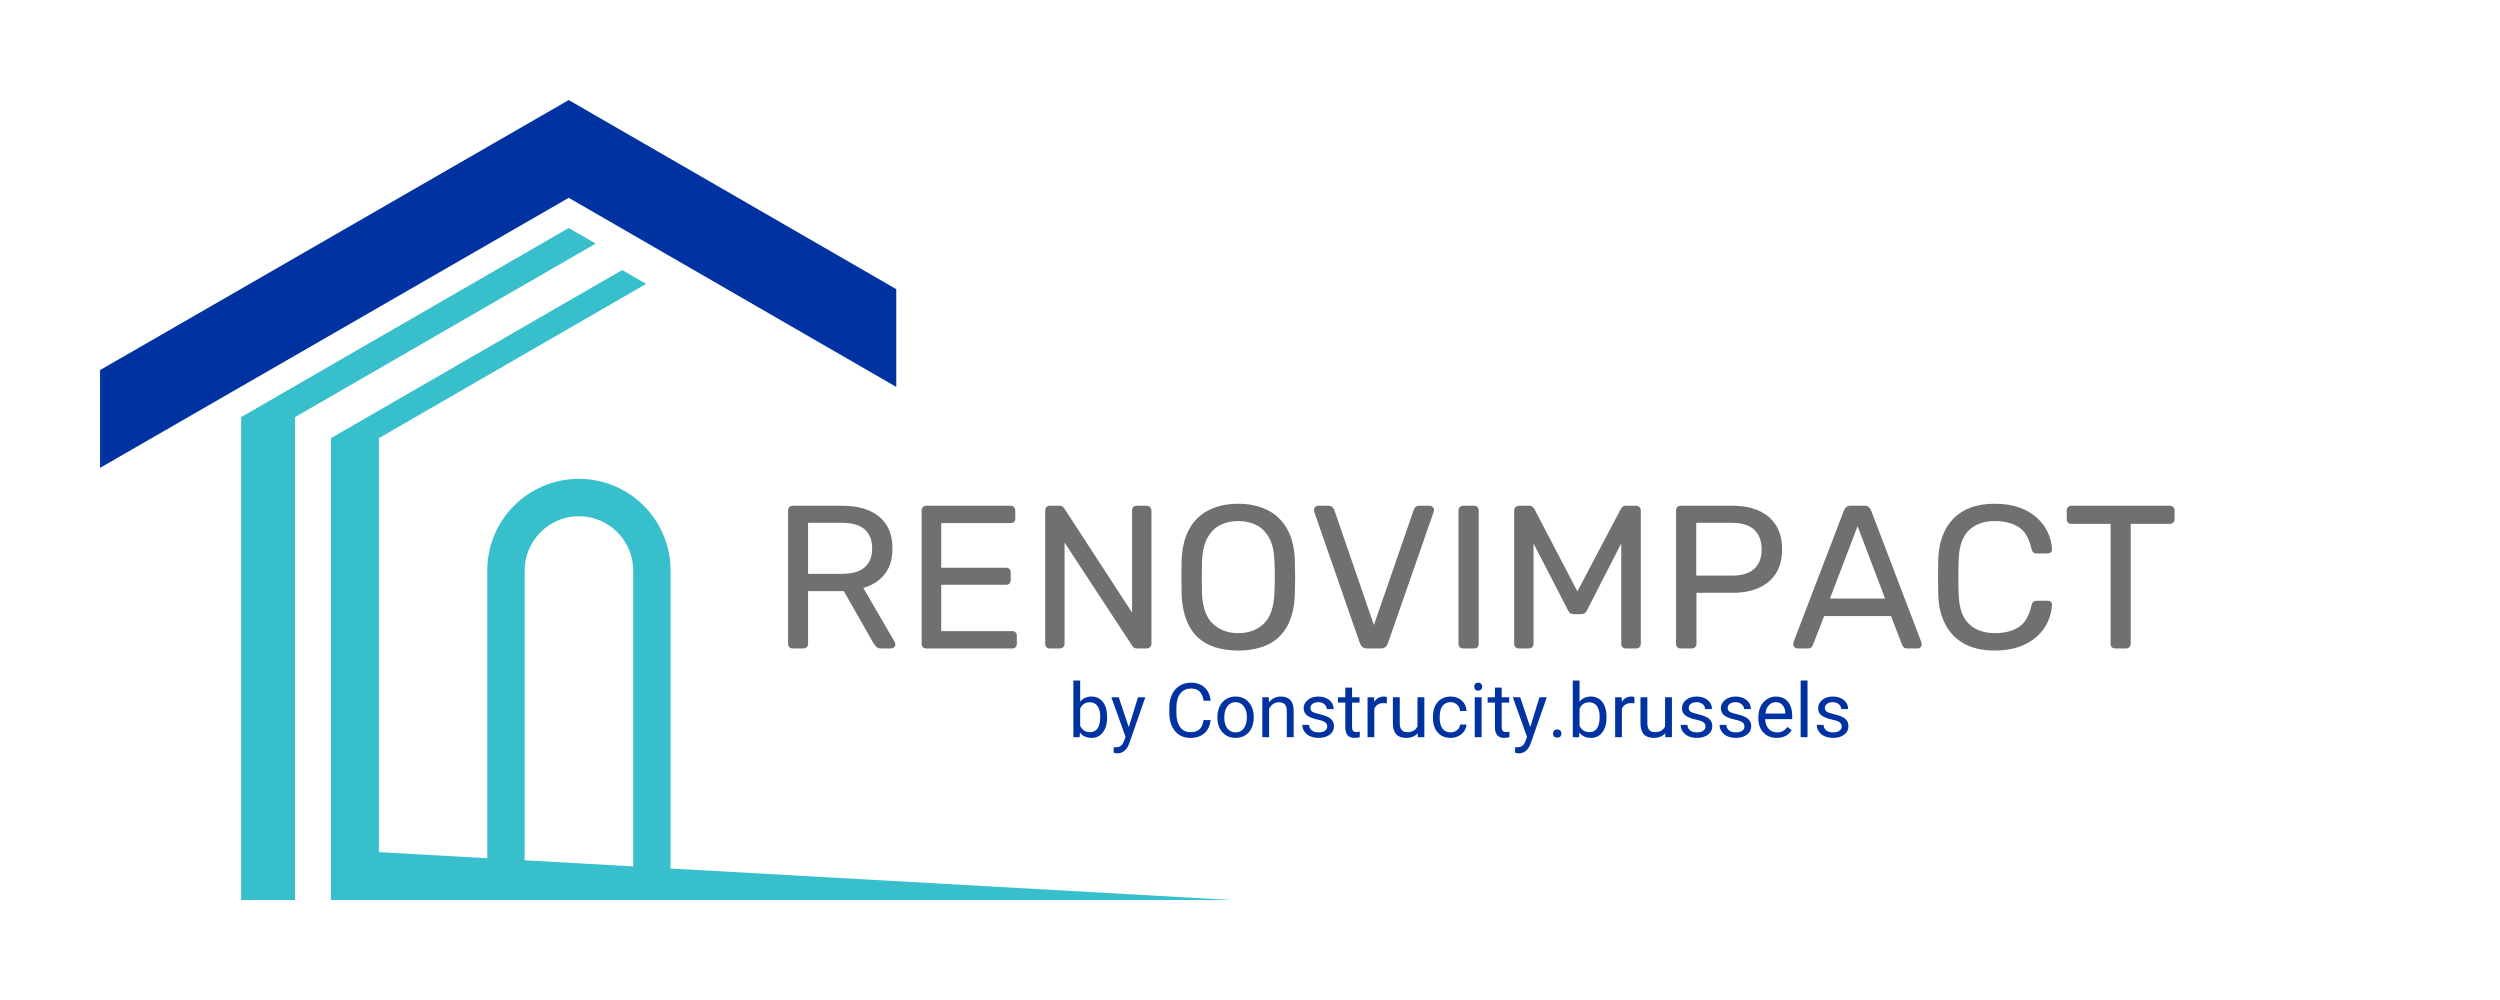 <svg xmlns="http://www.w3.org/2000/svg" xmlns:xlink="http://www.w3.org/1999/xlink" width="500" zoomAndPan="magnify" viewBox="0 0 375 150" height="200" preserveAspectRatio="xMidYMid meet" version="1.0"><defs><g/><clipPath id="38789cb05a"><path d="M 36 34 L 90 34 L 90 135 L 36 135 Z M 36 34 " clip-rule="nonzero"/></clipPath><clipPath id="bd6a137296"><path d="M 49 40 L 185 40 L 185 135 L 49 135 Z M 49 40 " clip-rule="nonzero"/></clipPath></defs><path fill="#0033a1" d="M 85.309 15.008 L 15.008 55.512 L 15.008 70.18 L 85.309 29.672 L 134.441 58.039 L 134.441 43.375 L 85.309 15.008 " fill-opacity="1" fill-rule="nonzero"/><g clip-path="url(#38789cb05a)"><path fill="#38bfcc" d="M 85.309 34.199 L 36.172 62.566 L 36.172 135.008 L 44.258 135.008 L 44.258 62.566 L 89.352 36.535 L 85.309 34.199 " fill-opacity="1" fill-rule="nonzero"/></g><g clip-path="url(#bd6a137296)"><path fill="#38bfcc" d="M 78.699 85.574 C 78.699 81.086 82.348 77.434 86.836 77.434 C 91.328 77.434 94.977 81.086 94.977 85.574 L 94.977 129.961 L 78.699 129.047 Z M 100.586 130.277 L 100.586 85.574 C 100.586 77.98 94.43 71.828 86.836 71.828 C 79.246 71.828 73.09 77.98 73.09 85.574 L 73.09 128.734 L 56.84 127.82 L 56.84 65.719 L 96.922 42.578 L 93.324 40.504 L 49.652 65.719 L 49.652 135.008 L 184.918 135.008 L 100.586 130.277 " fill-opacity="1" fill-rule="nonzero"/></g><g fill="#6f7170" fill-opacity="1"><g transform="translate(115.557, 97.267)"><g><path d="M 3.359 0 C 3.141 0 2.969 -0.062 2.844 -0.188 C 2.719 -0.32 2.656 -0.492 2.656 -0.703 L 2.656 -20.672 C 2.656 -20.891 2.719 -21.066 2.844 -21.203 C 2.969 -21.336 3.141 -21.406 3.359 -21.406 L 10.828 -21.406 C 13.129 -21.406 14.953 -20.863 16.297 -19.781 C 17.641 -18.695 18.312 -17.098 18.312 -14.984 C 18.312 -13.41 17.922 -12.129 17.141 -11.141 C 16.359 -10.148 15.289 -9.461 13.938 -9.078 L 18.656 -0.953 C 18.719 -0.828 18.75 -0.711 18.75 -0.609 C 18.75 -0.441 18.68 -0.297 18.547 -0.172 C 18.41 -0.055 18.266 0 18.109 0 L 16.641 0 C 16.285 0 16.023 -0.086 15.859 -0.266 C 15.703 -0.453 15.562 -0.641 15.438 -0.828 L 11.016 -8.594 L 5.656 -8.594 L 5.656 -0.703 C 5.656 -0.492 5.586 -0.32 5.453 -0.188 C 5.328 -0.062 5.148 0 4.922 0 Z M 5.656 -11.188 L 10.703 -11.188 C 12.234 -11.188 13.375 -11.508 14.125 -12.156 C 14.883 -12.801 15.266 -13.754 15.266 -15.016 C 15.266 -16.254 14.891 -17.203 14.141 -17.859 C 13.398 -18.516 12.254 -18.844 10.703 -18.844 L 5.656 -18.844 Z M 5.656 -11.188 "/></g></g></g><g fill="#6f7170" fill-opacity="1"><g transform="translate(135.59, 97.267)"><g><path d="M 3.359 0 C 3.141 0 2.969 -0.062 2.844 -0.188 C 2.719 -0.32 2.656 -0.492 2.656 -0.703 L 2.656 -20.672 C 2.656 -20.891 2.719 -21.066 2.844 -21.203 C 2.969 -21.336 3.141 -21.406 3.359 -21.406 L 16 -21.406 C 16.219 -21.406 16.391 -21.336 16.516 -21.203 C 16.641 -21.066 16.703 -20.891 16.703 -20.672 L 16.703 -19.516 C 16.703 -19.285 16.641 -19.109 16.516 -18.984 C 16.391 -18.867 16.219 -18.812 16 -18.812 L 5.594 -18.812 L 5.594 -12.109 L 15.312 -12.109 C 15.539 -12.109 15.711 -12.039 15.828 -11.906 C 15.953 -11.781 16.016 -11.602 16.016 -11.375 L 16.016 -10.25 C 16.016 -10.039 15.953 -9.867 15.828 -9.734 C 15.711 -9.609 15.539 -9.547 15.312 -9.547 L 5.594 -9.547 L 5.594 -2.594 L 16.234 -2.594 C 16.461 -2.594 16.633 -2.531 16.75 -2.406 C 16.875 -2.289 16.938 -2.117 16.938 -1.891 L 16.938 -0.703 C 16.938 -0.492 16.875 -0.32 16.75 -0.188 C 16.633 -0.062 16.461 0 16.234 0 Z M 3.359 0 "/></g></g></g><g fill="#6f7170" fill-opacity="1"><g transform="translate(154.124, 97.267)"><g><path d="M 3.359 0 C 3.141 0 2.969 -0.062 2.844 -0.188 C 2.719 -0.32 2.656 -0.492 2.656 -0.703 L 2.656 -20.672 C 2.656 -20.891 2.719 -21.066 2.844 -21.203 C 2.969 -21.336 3.141 -21.406 3.359 -21.406 L 4.766 -21.406 C 5.016 -21.406 5.195 -21.348 5.312 -21.234 C 5.438 -21.117 5.508 -21.035 5.531 -20.984 L 15.688 -5.375 L 15.688 -20.672 C 15.688 -20.891 15.742 -21.066 15.859 -21.203 C 15.984 -21.336 16.16 -21.406 16.391 -21.406 L 17.859 -21.406 C 18.078 -21.406 18.254 -21.336 18.391 -21.203 C 18.523 -21.066 18.594 -20.891 18.594 -20.672 L 18.594 -0.734 C 18.594 -0.523 18.523 -0.348 18.391 -0.203 C 18.254 -0.066 18.086 0 17.891 0 L 16.422 0 C 16.191 0 16.02 -0.055 15.906 -0.172 C 15.801 -0.297 15.727 -0.379 15.688 -0.422 L 5.562 -15.875 L 5.562 -0.703 C 5.562 -0.492 5.492 -0.32 5.359 -0.188 C 5.234 -0.062 5.055 0 4.828 0 Z M 3.359 0 "/></g></g></g><g fill="#6f7170" fill-opacity="1"><g transform="translate(175.38, 97.267)"><g><path d="M 10.359 0.312 C 8.609 0.312 7.109 0.008 5.859 -0.594 C 4.617 -1.195 3.66 -2.125 2.984 -3.375 C 2.316 -4.633 1.941 -6.211 1.859 -8.109 C 1.836 -9.004 1.828 -9.863 1.828 -10.688 C 1.828 -11.508 1.836 -12.367 1.859 -13.266 C 1.941 -15.141 2.332 -16.703 3.031 -17.953 C 3.738 -19.211 4.719 -20.148 5.969 -20.766 C 7.227 -21.391 8.691 -21.703 10.359 -21.703 C 12.016 -21.703 13.469 -21.391 14.719 -20.766 C 15.977 -20.148 16.961 -19.211 17.672 -17.953 C 18.391 -16.703 18.781 -15.141 18.844 -13.266 C 18.875 -12.367 18.891 -11.508 18.891 -10.688 C 18.891 -9.863 18.875 -9.004 18.844 -8.109 C 18.781 -6.211 18.406 -4.633 17.719 -3.375 C 17.039 -2.125 16.078 -1.195 14.828 -0.594 C 13.586 0.008 12.098 0.312 10.359 0.312 Z M 10.359 -2.297 C 11.91 -2.297 13.18 -2.766 14.172 -3.703 C 15.16 -4.641 15.695 -6.156 15.781 -8.25 C 15.82 -9.164 15.844 -9.984 15.844 -10.703 C 15.844 -11.43 15.82 -12.25 15.781 -13.156 C 15.738 -14.562 15.477 -15.703 15 -16.578 C 14.52 -17.453 13.879 -18.094 13.078 -18.5 C 12.285 -18.906 11.379 -19.109 10.359 -19.109 C 9.348 -19.109 8.441 -18.906 7.641 -18.5 C 6.848 -18.094 6.211 -17.453 5.734 -16.578 C 5.254 -15.703 4.984 -14.562 4.922 -13.156 C 4.898 -12.25 4.891 -11.43 4.891 -10.703 C 4.891 -9.984 4.898 -9.164 4.922 -8.25 C 5.004 -6.156 5.547 -4.641 6.547 -3.703 C 7.547 -2.766 8.816 -2.297 10.359 -2.297 Z M 10.359 -2.297 "/></g></g></g><g fill="#6f7170" fill-opacity="1"><g transform="translate(196.085, 97.267)"><g><path d="M 9.016 0 C 8.711 0 8.473 -0.066 8.297 -0.203 C 8.129 -0.348 7.992 -0.547 7.891 -0.797 L 1.062 -20.453 C 1.031 -20.578 1.016 -20.691 1.016 -20.797 C 1.016 -20.953 1.07 -21.094 1.188 -21.219 C 1.312 -21.344 1.457 -21.406 1.625 -21.406 L 3.203 -21.406 C 3.453 -21.406 3.641 -21.336 3.766 -21.203 C 3.898 -21.066 3.988 -20.953 4.031 -20.859 L 10 -3.516 L 16 -20.859 C 16.031 -20.953 16.109 -21.066 16.234 -21.203 C 16.359 -21.336 16.539 -21.406 16.781 -21.406 L 18.375 -21.406 C 18.539 -21.406 18.688 -21.344 18.812 -21.219 C 18.945 -21.094 19.016 -20.953 19.016 -20.797 C 19.016 -20.691 18.992 -20.578 18.953 -20.453 L 12.109 -0.797 C 12.023 -0.547 11.895 -0.348 11.719 -0.203 C 11.551 -0.066 11.316 0 11.016 0 Z M 9.016 0 "/></g></g></g><g fill="#6f7170" fill-opacity="1"><g transform="translate(216.118, 97.267)"><g><path d="M 3.359 0 C 3.141 0 2.969 -0.062 2.844 -0.188 C 2.719 -0.32 2.656 -0.492 2.656 -0.703 L 2.656 -20.703 C 2.656 -20.898 2.719 -21.066 2.844 -21.203 C 2.969 -21.336 3.141 -21.406 3.359 -21.406 L 4.984 -21.406 C 5.211 -21.406 5.383 -21.336 5.5 -21.203 C 5.625 -21.066 5.688 -20.898 5.688 -20.703 L 5.688 -0.703 C 5.688 -0.492 5.625 -0.32 5.5 -0.188 C 5.383 -0.062 5.211 0 4.984 0 Z M 3.359 0 "/></g></g></g><g fill="#6f7170" fill-opacity="1"><g transform="translate(224.467, 97.267)"><g><path d="M 3.359 0 C 3.16 0 2.992 -0.062 2.859 -0.188 C 2.723 -0.32 2.656 -0.492 2.656 -0.703 L 2.656 -20.672 C 2.656 -20.891 2.723 -21.066 2.859 -21.203 C 2.992 -21.336 3.16 -21.406 3.359 -21.406 L 4.891 -21.406 C 5.141 -21.406 5.32 -21.344 5.438 -21.219 C 5.562 -21.094 5.645 -20.992 5.688 -20.922 L 12.141 -8.562 L 18.656 -20.922 C 18.695 -20.992 18.77 -21.094 18.875 -21.219 C 18.988 -21.344 19.172 -21.406 19.422 -21.406 L 20.922 -21.406 C 21.141 -21.406 21.316 -21.336 21.453 -21.203 C 21.586 -21.066 21.656 -20.891 21.656 -20.672 L 21.656 -0.703 C 21.656 -0.492 21.586 -0.32 21.453 -0.188 C 21.316 -0.062 21.141 0 20.922 0 L 19.422 0 C 19.211 0 19.039 -0.062 18.906 -0.188 C 18.781 -0.32 18.719 -0.492 18.719 -0.703 L 18.719 -15.75 L 13.609 -5.781 C 13.523 -5.57 13.398 -5.41 13.234 -5.297 C 13.078 -5.191 12.875 -5.141 12.625 -5.141 L 11.688 -5.141 C 11.414 -5.141 11.207 -5.191 11.062 -5.297 C 10.926 -5.41 10.805 -5.57 10.703 -5.781 L 5.562 -15.75 L 5.562 -0.703 C 5.562 -0.492 5.492 -0.32 5.359 -0.188 C 5.234 -0.062 5.066 0 4.859 0 Z M 3.359 0 "/></g></g></g><g fill="#6f7170" fill-opacity="1"><g transform="translate(248.751, 97.267)"><g><path d="M 3.359 0 C 3.141 0 2.969 -0.062 2.844 -0.188 C 2.719 -0.32 2.656 -0.492 2.656 -0.703 L 2.656 -20.672 C 2.656 -20.891 2.719 -21.066 2.844 -21.203 C 2.969 -21.336 3.141 -21.406 3.359 -21.406 L 11.125 -21.406 C 12.633 -21.406 13.941 -21.16 15.047 -20.672 C 16.16 -20.18 17.023 -19.453 17.641 -18.484 C 18.254 -17.516 18.562 -16.305 18.562 -14.859 C 18.562 -13.41 18.254 -12.207 17.641 -11.25 C 17.023 -10.289 16.16 -9.566 15.047 -9.078 C 13.941 -8.586 12.633 -8.344 11.125 -8.344 L 5.719 -8.344 L 5.719 -0.703 C 5.719 -0.492 5.648 -0.32 5.516 -0.188 C 5.391 -0.062 5.211 0 4.984 0 Z M 5.688 -10.922 L 10.984 -10.922 C 12.484 -10.922 13.609 -11.254 14.359 -11.922 C 15.117 -12.598 15.5 -13.578 15.5 -14.859 C 15.5 -16.117 15.129 -17.098 14.391 -17.797 C 13.66 -18.492 12.523 -18.844 10.984 -18.844 L 5.688 -18.844 Z M 5.688 -10.922 "/></g></g></g><g fill="#6f7170" fill-opacity="1"><g transform="translate(268.386, 97.267)"><g><path d="M 1.219 0 C 1.062 0 0.922 -0.055 0.797 -0.172 C 0.672 -0.297 0.609 -0.441 0.609 -0.609 C 0.609 -0.711 0.617 -0.828 0.641 -0.953 L 8.219 -20.734 C 8.301 -20.93 8.414 -21.094 8.562 -21.219 C 8.707 -21.344 8.922 -21.406 9.203 -21.406 L 11.281 -21.406 C 11.57 -21.406 11.785 -21.344 11.922 -21.219 C 12.066 -21.094 12.18 -20.93 12.266 -20.734 L 19.812 -0.953 C 19.852 -0.828 19.875 -0.711 19.875 -0.609 C 19.875 -0.441 19.812 -0.297 19.688 -0.172 C 19.57 -0.055 19.43 0 19.266 0 L 17.703 0 C 17.461 0 17.285 -0.055 17.172 -0.172 C 17.055 -0.297 16.977 -0.41 16.938 -0.516 L 15.266 -4.859 L 5.234 -4.859 L 3.547 -0.516 C 3.523 -0.41 3.453 -0.297 3.328 -0.172 C 3.211 -0.055 3.031 0 2.781 0 Z M 6.109 -7.484 L 14.375 -7.484 L 10.25 -18.344 Z M 6.109 -7.484 "/></g></g></g><g fill="#6f7170" fill-opacity="1"><g transform="translate(288.877, 97.267)"><g><path d="M 10.359 0.312 C 8.484 0.312 6.93 -0.035 5.703 -0.734 C 4.473 -1.43 3.539 -2.398 2.906 -3.641 C 2.27 -4.879 1.922 -6.328 1.859 -7.984 C 1.836 -8.816 1.828 -9.711 1.828 -10.672 C 1.828 -11.629 1.836 -12.547 1.859 -13.422 C 1.922 -15.078 2.27 -16.523 2.906 -17.766 C 3.539 -19.004 4.473 -19.969 5.703 -20.656 C 6.93 -21.352 8.484 -21.703 10.359 -21.703 C 11.766 -21.703 13 -21.508 14.062 -21.125 C 15.125 -20.738 16.004 -20.219 16.703 -19.562 C 17.41 -18.914 17.945 -18.188 18.312 -17.375 C 18.676 -16.57 18.879 -15.742 18.922 -14.891 C 18.941 -14.703 18.883 -14.547 18.75 -14.422 C 18.625 -14.305 18.469 -14.25 18.281 -14.25 L 16.609 -14.25 C 16.422 -14.25 16.258 -14.301 16.125 -14.406 C 16 -14.508 15.906 -14.691 15.844 -14.953 C 15.488 -16.547 14.836 -17.633 13.891 -18.219 C 12.941 -18.812 11.766 -19.109 10.359 -19.109 C 8.711 -19.109 7.41 -18.645 6.453 -17.719 C 5.492 -16.789 4.984 -15.305 4.922 -13.266 C 4.859 -11.598 4.859 -9.891 4.922 -8.141 C 4.984 -6.098 5.492 -4.613 6.453 -3.688 C 7.41 -2.758 8.711 -2.297 10.359 -2.297 C 11.766 -2.297 12.941 -2.586 13.891 -3.172 C 14.836 -3.766 15.488 -4.859 15.844 -6.453 C 15.906 -6.711 16 -6.895 16.125 -7 C 16.258 -7.102 16.422 -7.156 16.609 -7.156 L 18.281 -7.156 C 18.469 -7.156 18.625 -7.098 18.75 -6.984 C 18.883 -6.867 18.941 -6.723 18.922 -6.547 C 18.879 -5.691 18.676 -4.852 18.312 -4.031 C 17.945 -3.219 17.41 -2.484 16.703 -1.828 C 16.004 -1.18 15.125 -0.66 14.062 -0.266 C 13 0.117 11.766 0.312 10.359 0.312 Z M 10.359 0.312 "/></g></g></g><g fill="#6f7170" fill-opacity="1"><g transform="translate(309.246, 97.267)"><g><path d="M 8.047 0 C 7.836 0 7.664 -0.062 7.531 -0.188 C 7.406 -0.32 7.344 -0.492 7.344 -0.703 L 7.344 -18.688 L 1.469 -18.688 C 1.258 -18.688 1.086 -18.75 0.953 -18.875 C 0.828 -19.008 0.766 -19.18 0.766 -19.391 L 0.766 -20.672 C 0.766 -20.891 0.828 -21.066 0.953 -21.203 C 1.086 -21.336 1.258 -21.406 1.469 -21.406 L 16.203 -21.406 C 16.43 -21.406 16.609 -21.336 16.734 -21.203 C 16.867 -21.066 16.938 -20.891 16.938 -20.672 L 16.938 -19.391 C 16.938 -19.18 16.867 -19.008 16.734 -18.875 C 16.609 -18.75 16.43 -18.688 16.203 -18.688 L 10.359 -18.688 L 10.359 -0.703 C 10.359 -0.492 10.289 -0.32 10.156 -0.188 C 10.031 -0.062 9.852 0 9.625 0 Z M 8.047 0 "/></g></g></g><g fill="#0033a1" fill-opacity="1"><g transform="translate(160.227, 110.576)"><g><path d="M 5.844 -2.922 C 5.844 -2.004 5.629 -1.27 5.203 -0.719 C 4.785 -0.164 4.223 0.109 3.516 0.109 C 2.766 0.109 2.18 -0.156 1.766 -0.688 L 1.719 0 L 0.781 0 L 0.781 -8.5 L 1.797 -8.5 L 1.797 -5.328 C 2.211 -5.836 2.781 -6.094 3.5 -6.094 C 4.227 -6.094 4.801 -5.816 5.219 -5.266 C 5.633 -4.723 5.844 -3.973 5.844 -3.016 Z M 4.812 -3.047 C 4.812 -3.742 4.676 -4.281 4.406 -4.656 C 4.145 -5.039 3.758 -5.234 3.25 -5.234 C 2.57 -5.234 2.086 -4.914 1.797 -4.281 L 1.797 -1.703 C 2.109 -1.066 2.598 -0.75 3.266 -0.75 C 3.754 -0.75 4.133 -0.938 4.406 -1.312 C 4.676 -1.695 4.812 -2.273 4.812 -3.047 Z M 4.812 -3.047 "/></g></g></g><g fill="#0033a1" fill-opacity="1"><g transform="translate(166.579, 110.576)"><g><path d="M 2.734 -1.5 L 4.125 -5.984 L 5.219 -5.984 L 2.812 0.922 C 2.438 1.922 1.848 2.422 1.047 2.422 L 0.844 2.406 L 0.469 2.328 L 0.469 1.5 L 0.734 1.516 C 1.086 1.516 1.359 1.441 1.547 1.297 C 1.742 1.16 1.906 0.91 2.031 0.547 L 2.25 -0.062 L 0.125 -5.984 L 1.234 -5.984 Z M 2.734 -1.5 "/></g></g></g><g fill="#0033a1" fill-opacity="1"><g transform="translate(171.937, 110.576)"><g/></g></g><g fill="#0033a1" fill-opacity="1"><g transform="translate(174.74, 110.576)"><g><path d="M 6.859 -2.562 C 6.754 -1.707 6.438 -1.047 5.906 -0.578 C 5.383 -0.117 4.688 0.109 3.812 0.109 C 2.852 0.109 2.086 -0.227 1.516 -0.906 C 0.941 -1.594 0.656 -2.508 0.656 -3.656 L 0.656 -4.422 C 0.656 -5.172 0.785 -5.828 1.047 -6.391 C 1.316 -6.961 1.695 -7.398 2.188 -7.703 C 2.688 -8.016 3.258 -8.172 3.906 -8.172 C 4.758 -8.172 5.441 -7.93 5.953 -7.453 C 6.473 -6.973 6.773 -6.312 6.859 -5.469 L 5.797 -5.469 C 5.703 -6.102 5.5 -6.566 5.188 -6.859 C 4.883 -7.148 4.457 -7.297 3.906 -7.297 C 3.219 -7.297 2.68 -7.039 2.297 -6.531 C 1.91 -6.031 1.719 -5.316 1.719 -4.391 L 1.719 -3.625 C 1.719 -2.75 1.898 -2.051 2.266 -1.531 C 2.641 -1.008 3.156 -0.75 3.812 -0.75 C 4.395 -0.75 4.844 -0.883 5.156 -1.156 C 5.477 -1.426 5.691 -1.895 5.797 -2.562 Z M 6.859 -2.562 "/></g></g></g><g fill="#0033a1" fill-opacity="1"><g transform="translate(182.11, 110.576)"><g><path d="M 0.5 -3.047 C 0.5 -3.629 0.613 -4.156 0.844 -4.625 C 1.07 -5.094 1.391 -5.453 1.797 -5.703 C 2.211 -5.961 2.688 -6.094 3.219 -6.094 C 4.031 -6.094 4.688 -5.812 5.188 -5.25 C 5.695 -4.688 5.953 -3.938 5.953 -3 L 5.953 -2.922 C 5.953 -2.336 5.836 -1.812 5.609 -1.344 C 5.391 -0.883 5.07 -0.523 4.656 -0.266 C 4.238 -0.016 3.766 0.109 3.234 0.109 C 2.422 0.109 1.758 -0.172 1.25 -0.734 C 0.75 -1.297 0.5 -2.039 0.5 -2.969 Z M 1.531 -2.922 C 1.531 -2.266 1.68 -1.734 1.984 -1.328 C 2.297 -0.922 2.711 -0.719 3.234 -0.719 C 3.754 -0.719 4.164 -0.922 4.469 -1.328 C 4.77 -1.742 4.922 -2.316 4.922 -3.047 C 4.922 -3.703 4.766 -4.234 4.453 -4.641 C 4.148 -5.047 3.738 -5.25 3.219 -5.25 C 2.719 -5.25 2.312 -5.047 2 -4.641 C 1.688 -4.242 1.531 -3.672 1.531 -2.922 Z M 1.531 -2.922 "/></g></g></g><g fill="#0033a1" fill-opacity="1"><g transform="translate(188.567, 110.576)"><g><path d="M 1.75 -5.984 L 1.781 -5.234 C 2.238 -5.805 2.832 -6.094 3.562 -6.094 C 4.832 -6.094 5.473 -5.379 5.484 -3.953 L 5.484 0 L 4.453 0 L 4.453 -3.953 C 4.453 -4.391 4.352 -4.711 4.156 -4.922 C 3.969 -5.129 3.672 -5.234 3.266 -5.234 C 2.93 -5.234 2.641 -5.145 2.391 -4.969 C 2.141 -4.789 1.941 -4.555 1.797 -4.266 L 1.797 0 L 0.781 0 L 0.781 -5.984 Z M 1.75 -5.984 "/></g></g></g><g fill="#0033a1" fill-opacity="1"><g transform="translate(194.815, 110.576)"><g><path d="M 4.266 -1.594 C 4.266 -1.863 4.16 -2.078 3.953 -2.234 C 3.742 -2.391 3.379 -2.52 2.859 -2.625 C 2.336 -2.738 1.926 -2.875 1.625 -3.031 C 1.32 -3.188 1.098 -3.367 0.953 -3.578 C 0.805 -3.797 0.734 -4.051 0.734 -4.344 C 0.734 -4.832 0.938 -5.242 1.344 -5.578 C 1.758 -5.922 2.289 -6.094 2.938 -6.094 C 3.613 -6.094 4.164 -5.914 4.594 -5.562 C 5.02 -5.219 5.234 -4.77 5.234 -4.219 L 4.203 -4.219 C 4.203 -4.5 4.082 -4.738 3.844 -4.938 C 3.602 -5.145 3.301 -5.25 2.938 -5.25 C 2.57 -5.25 2.281 -5.164 2.062 -5 C 1.852 -4.844 1.75 -4.633 1.75 -4.375 C 1.75 -4.125 1.848 -3.938 2.047 -3.812 C 2.242 -3.688 2.598 -3.566 3.109 -3.453 C 3.617 -3.336 4.031 -3.203 4.344 -3.047 C 4.664 -2.891 4.898 -2.695 5.047 -2.469 C 5.203 -2.25 5.281 -1.977 5.281 -1.656 C 5.281 -1.125 5.066 -0.695 4.641 -0.375 C 4.211 -0.051 3.656 0.109 2.969 0.109 C 2.488 0.109 2.066 0.023 1.703 -0.141 C 1.336 -0.305 1.051 -0.539 0.844 -0.844 C 0.633 -1.156 0.531 -1.488 0.531 -1.844 L 1.547 -1.844 C 1.566 -1.5 1.703 -1.223 1.953 -1.016 C 2.211 -0.816 2.551 -0.719 2.969 -0.719 C 3.363 -0.719 3.676 -0.797 3.906 -0.953 C 4.145 -1.109 4.266 -1.32 4.266 -1.594 Z M 4.266 -1.594 "/></g></g></g><g fill="#0033a1" fill-opacity="1"><g transform="translate(200.653, 110.576)"><g><path d="M 2.156 -7.438 L 2.156 -5.984 L 3.281 -5.984 L 3.281 -5.188 L 2.156 -5.188 L 2.156 -1.484 C 2.156 -1.242 2.207 -1.062 2.312 -0.938 C 2.414 -0.82 2.586 -0.766 2.828 -0.766 C 2.941 -0.766 3.102 -0.785 3.312 -0.828 L 3.312 0 C 3.039 0.07 2.773 0.109 2.516 0.109 C 2.066 0.109 1.723 -0.023 1.484 -0.297 C 1.254 -0.578 1.141 -0.973 1.141 -1.484 L 1.141 -5.188 L 0.047 -5.188 L 0.047 -5.984 L 1.141 -5.984 L 1.141 -7.438 Z M 2.156 -7.438 "/></g></g></g><g fill="#0033a1" fill-opacity="1"><g transform="translate(204.352, 110.576)"><g><path d="M 3.672 -5.062 C 3.516 -5.094 3.344 -5.109 3.156 -5.109 C 2.488 -5.109 2.035 -4.82 1.797 -4.25 L 1.797 0 L 0.781 0 L 0.781 -5.984 L 1.766 -5.984 L 1.781 -5.297 C 2.125 -5.828 2.602 -6.094 3.219 -6.094 C 3.414 -6.094 3.566 -6.066 3.672 -6.016 Z M 3.672 -5.062 "/></g></g></g><g fill="#0033a1" fill-opacity="1"><g transform="translate(208.183, 110.576)"><g><path d="M 4.469 -0.594 C 4.07 -0.125 3.488 0.109 2.719 0.109 C 2.082 0.109 1.594 -0.07 1.25 -0.438 C 0.914 -0.812 0.75 -1.363 0.75 -2.094 L 0.75 -5.984 L 1.781 -5.984 L 1.781 -2.125 C 1.781 -1.207 2.145 -0.75 2.875 -0.75 C 3.656 -0.75 4.176 -1.039 4.438 -1.625 L 4.438 -5.984 L 5.469 -5.984 L 5.469 0 L 4.484 0 Z M 4.469 -0.594 "/></g></g></g><g fill="#0033a1" fill-opacity="1"><g transform="translate(214.426, 110.576)"><g><path d="M 3.172 -0.719 C 3.535 -0.719 3.852 -0.828 4.125 -1.047 C 4.406 -1.273 4.555 -1.555 4.578 -1.891 L 5.547 -1.891 C 5.535 -1.547 5.422 -1.219 5.203 -0.906 C 4.984 -0.594 4.691 -0.344 4.328 -0.156 C 3.961 0.02 3.578 0.109 3.172 0.109 C 2.359 0.109 1.711 -0.16 1.234 -0.703 C 0.754 -1.242 0.516 -1.988 0.516 -2.938 L 0.516 -3.109 C 0.516 -3.691 0.617 -4.207 0.828 -4.656 C 1.047 -5.113 1.352 -5.469 1.75 -5.719 C 2.145 -5.969 2.617 -6.094 3.172 -6.094 C 3.836 -6.094 4.395 -5.891 4.844 -5.484 C 5.289 -5.086 5.523 -4.566 5.547 -3.922 L 4.578 -3.922 C 4.555 -4.316 4.41 -4.633 4.141 -4.875 C 3.879 -5.125 3.555 -5.25 3.172 -5.25 C 2.648 -5.25 2.242 -5.062 1.953 -4.688 C 1.672 -4.312 1.531 -3.77 1.531 -3.062 L 1.531 -2.875 C 1.531 -2.188 1.672 -1.656 1.953 -1.281 C 2.242 -0.906 2.648 -0.719 3.172 -0.719 Z M 3.172 -0.719 "/></g></g></g><g fill="#0033a1" fill-opacity="1"><g transform="translate(220.352, 110.576)"><g><path d="M 1.891 0 L 0.859 0 L 0.859 -5.984 L 1.891 -5.984 Z M 0.781 -7.578 C 0.781 -7.742 0.828 -7.883 0.922 -8 C 1.023 -8.113 1.176 -8.172 1.375 -8.172 C 1.582 -8.172 1.734 -8.113 1.828 -8 C 1.93 -7.883 1.984 -7.742 1.984 -7.578 C 1.984 -7.41 1.93 -7.27 1.828 -7.156 C 1.734 -7.039 1.582 -6.984 1.375 -6.984 C 1.176 -6.984 1.023 -7.039 0.922 -7.156 C 0.828 -7.27 0.781 -7.41 0.781 -7.578 Z M 0.781 -7.578 "/></g></g></g><g fill="#0033a1" fill-opacity="1"><g transform="translate(223.1, 110.576)"><g><path d="M 2.156 -7.438 L 2.156 -5.984 L 3.281 -5.984 L 3.281 -5.188 L 2.156 -5.188 L 2.156 -1.484 C 2.156 -1.242 2.207 -1.062 2.312 -0.938 C 2.414 -0.82 2.586 -0.766 2.828 -0.766 C 2.941 -0.766 3.102 -0.785 3.312 -0.828 L 3.312 0 C 3.039 0.07 2.773 0.109 2.516 0.109 C 2.066 0.109 1.723 -0.023 1.484 -0.297 C 1.254 -0.578 1.141 -0.973 1.141 -1.484 L 1.141 -5.188 L 0.047 -5.188 L 0.047 -5.984 L 1.141 -5.984 L 1.141 -7.438 Z M 2.156 -7.438 "/></g></g></g><g fill="#0033a1" fill-opacity="1"><g transform="translate(226.799, 110.576)"><g><path d="M 2.734 -1.5 L 4.125 -5.984 L 5.219 -5.984 L 2.812 0.922 C 2.438 1.922 1.848 2.422 1.047 2.422 L 0.844 2.406 L 0.469 2.328 L 0.469 1.5 L 0.734 1.516 C 1.086 1.516 1.359 1.441 1.547 1.297 C 1.742 1.16 1.906 0.91 2.031 0.547 L 2.25 -0.062 L 0.125 -5.984 L 1.234 -5.984 Z M 2.734 -1.5 "/></g></g></g><g fill="#0033a1" fill-opacity="1"><g transform="translate(232.156, 110.576)"><g><path d="M 0.797 -0.531 C 0.797 -0.707 0.848 -0.852 0.953 -0.969 C 1.055 -1.094 1.211 -1.156 1.422 -1.156 C 1.641 -1.156 1.801 -1.094 1.906 -0.969 C 2.008 -0.852 2.062 -0.707 2.062 -0.531 C 2.062 -0.363 2.008 -0.223 1.906 -0.109 C 1.801 0.004 1.641 0.062 1.422 0.062 C 1.211 0.062 1.055 0.004 0.953 -0.109 C 0.848 -0.223 0.797 -0.363 0.797 -0.531 Z M 0.797 -0.531 "/></g></g></g><g fill="#0033a1" fill-opacity="1"><g transform="translate(235.136, 110.576)"><g><path d="M 5.844 -2.922 C 5.844 -2.004 5.629 -1.27 5.203 -0.719 C 4.785 -0.164 4.223 0.109 3.516 0.109 C 2.766 0.109 2.18 -0.156 1.766 -0.688 L 1.719 0 L 0.781 0 L 0.781 -8.5 L 1.797 -8.5 L 1.797 -5.328 C 2.211 -5.836 2.781 -6.094 3.5 -6.094 C 4.227 -6.094 4.801 -5.816 5.219 -5.266 C 5.633 -4.723 5.844 -3.973 5.844 -3.016 Z M 4.812 -3.047 C 4.812 -3.742 4.676 -4.281 4.406 -4.656 C 4.145 -5.039 3.758 -5.234 3.25 -5.234 C 2.57 -5.234 2.086 -4.914 1.797 -4.281 L 1.797 -1.703 C 2.109 -1.066 2.598 -0.75 3.266 -0.75 C 3.754 -0.75 4.133 -0.938 4.406 -1.312 C 4.676 -1.695 4.812 -2.273 4.812 -3.047 Z M 4.812 -3.047 "/></g></g></g><g fill="#0033a1" fill-opacity="1"><g transform="translate(241.489, 110.576)"><g><path d="M 3.672 -5.062 C 3.516 -5.094 3.344 -5.109 3.156 -5.109 C 2.488 -5.109 2.035 -4.82 1.797 -4.25 L 1.797 0 L 0.781 0 L 0.781 -5.984 L 1.766 -5.984 L 1.781 -5.297 C 2.125 -5.828 2.602 -6.094 3.219 -6.094 C 3.414 -6.094 3.566 -6.066 3.672 -6.016 Z M 3.672 -5.062 "/></g></g></g><g fill="#0033a1" fill-opacity="1"><g transform="translate(245.321, 110.576)"><g><path d="M 4.469 -0.594 C 4.07 -0.125 3.488 0.109 2.719 0.109 C 2.082 0.109 1.594 -0.07 1.25 -0.438 C 0.914 -0.812 0.75 -1.363 0.75 -2.094 L 0.75 -5.984 L 1.781 -5.984 L 1.781 -2.125 C 1.781 -1.207 2.145 -0.75 2.875 -0.75 C 3.656 -0.75 4.176 -1.039 4.438 -1.625 L 4.438 -5.984 L 5.469 -5.984 L 5.469 0 L 4.484 0 Z M 4.469 -0.594 "/></g></g></g><g fill="#0033a1" fill-opacity="1"><g transform="translate(251.563, 110.576)"><g><path d="M 4.266 -1.594 C 4.266 -1.863 4.16 -2.078 3.953 -2.234 C 3.742 -2.391 3.379 -2.52 2.859 -2.625 C 2.336 -2.738 1.926 -2.875 1.625 -3.031 C 1.32 -3.188 1.098 -3.367 0.953 -3.578 C 0.805 -3.797 0.734 -4.051 0.734 -4.344 C 0.734 -4.832 0.938 -5.242 1.344 -5.578 C 1.758 -5.922 2.289 -6.094 2.938 -6.094 C 3.613 -6.094 4.164 -5.914 4.594 -5.562 C 5.02 -5.219 5.234 -4.77 5.234 -4.219 L 4.203 -4.219 C 4.203 -4.5 4.082 -4.738 3.844 -4.938 C 3.602 -5.145 3.301 -5.25 2.938 -5.25 C 2.57 -5.25 2.281 -5.164 2.062 -5 C 1.852 -4.844 1.75 -4.633 1.75 -4.375 C 1.75 -4.125 1.848 -3.938 2.047 -3.812 C 2.242 -3.688 2.598 -3.566 3.109 -3.453 C 3.617 -3.336 4.031 -3.203 4.344 -3.047 C 4.664 -2.891 4.898 -2.695 5.047 -2.469 C 5.203 -2.25 5.281 -1.977 5.281 -1.656 C 5.281 -1.125 5.066 -0.695 4.641 -0.375 C 4.211 -0.051 3.656 0.109 2.969 0.109 C 2.488 0.109 2.066 0.023 1.703 -0.141 C 1.336 -0.305 1.051 -0.539 0.844 -0.844 C 0.633 -1.156 0.531 -1.488 0.531 -1.844 L 1.547 -1.844 C 1.566 -1.5 1.703 -1.223 1.953 -1.016 C 2.211 -0.816 2.551 -0.719 2.969 -0.719 C 3.363 -0.719 3.676 -0.797 3.906 -0.953 C 4.145 -1.109 4.266 -1.32 4.266 -1.594 Z M 4.266 -1.594 "/></g></g></g><g fill="#0033a1" fill-opacity="1"><g transform="translate(257.401, 110.576)"><g><path d="M 4.266 -1.594 C 4.266 -1.863 4.16 -2.078 3.953 -2.234 C 3.742 -2.391 3.379 -2.52 2.859 -2.625 C 2.336 -2.738 1.926 -2.875 1.625 -3.031 C 1.32 -3.188 1.098 -3.367 0.953 -3.578 C 0.805 -3.797 0.734 -4.051 0.734 -4.344 C 0.734 -4.832 0.938 -5.242 1.344 -5.578 C 1.758 -5.922 2.289 -6.094 2.938 -6.094 C 3.613 -6.094 4.164 -5.914 4.594 -5.562 C 5.02 -5.219 5.234 -4.77 5.234 -4.219 L 4.203 -4.219 C 4.203 -4.5 4.082 -4.738 3.844 -4.938 C 3.602 -5.145 3.301 -5.25 2.938 -5.25 C 2.57 -5.25 2.281 -5.164 2.062 -5 C 1.852 -4.844 1.75 -4.633 1.75 -4.375 C 1.75 -4.125 1.848 -3.938 2.047 -3.812 C 2.242 -3.688 2.598 -3.566 3.109 -3.453 C 3.617 -3.336 4.031 -3.203 4.344 -3.047 C 4.664 -2.891 4.898 -2.695 5.047 -2.469 C 5.203 -2.25 5.281 -1.977 5.281 -1.656 C 5.281 -1.125 5.066 -0.695 4.641 -0.375 C 4.211 -0.051 3.656 0.109 2.969 0.109 C 2.488 0.109 2.066 0.023 1.703 -0.141 C 1.336 -0.305 1.051 -0.539 0.844 -0.844 C 0.633 -1.156 0.531 -1.488 0.531 -1.844 L 1.547 -1.844 C 1.566 -1.5 1.703 -1.223 1.953 -1.016 C 2.211 -0.816 2.551 -0.719 2.969 -0.719 C 3.363 -0.719 3.676 -0.797 3.906 -0.953 C 4.145 -1.109 4.266 -1.32 4.266 -1.594 Z M 4.266 -1.594 "/></g></g></g><g fill="#0033a1" fill-opacity="1"><g transform="translate(263.239, 110.576)"><g><path d="M 3.266 0.109 C 2.453 0.109 1.789 -0.156 1.281 -0.688 C 0.77 -1.219 0.516 -1.93 0.516 -2.828 L 0.516 -3.016 C 0.516 -3.609 0.625 -4.133 0.844 -4.594 C 1.07 -5.062 1.391 -5.426 1.797 -5.688 C 2.211 -5.957 2.656 -6.094 3.125 -6.094 C 3.906 -6.094 4.508 -5.836 4.938 -5.328 C 5.375 -4.816 5.594 -4.082 5.594 -3.125 L 5.594 -2.703 L 1.531 -2.703 C 1.551 -2.109 1.723 -1.629 2.047 -1.266 C 2.379 -0.898 2.801 -0.719 3.312 -0.719 C 3.676 -0.719 3.984 -0.789 4.234 -0.938 C 4.484 -1.094 4.703 -1.289 4.891 -1.531 L 5.516 -1.047 C 5.016 -0.273 4.266 0.109 3.266 0.109 Z M 3.125 -5.25 C 2.719 -5.25 2.375 -5.098 2.094 -4.797 C 1.812 -4.504 1.641 -4.086 1.578 -3.547 L 4.562 -3.547 L 4.562 -3.625 C 4.539 -4.133 4.398 -4.531 4.141 -4.812 C 3.891 -5.102 3.551 -5.25 3.125 -5.25 Z M 3.125 -5.25 "/></g></g></g><g fill="#0033a1" fill-opacity="1"><g transform="translate(269.238, 110.576)"><g><path d="M 1.891 0 L 0.859 0 L 0.859 -8.5 L 1.891 -8.5 Z M 1.891 0 "/></g></g></g><g fill="#0033a1" fill-opacity="1"><g transform="translate(271.986, 110.576)"><g><path d="M 4.266 -1.594 C 4.266 -1.863 4.16 -2.078 3.953 -2.234 C 3.742 -2.391 3.379 -2.52 2.859 -2.625 C 2.336 -2.738 1.926 -2.875 1.625 -3.031 C 1.32 -3.188 1.098 -3.367 0.953 -3.578 C 0.805 -3.797 0.734 -4.051 0.734 -4.344 C 0.734 -4.832 0.938 -5.242 1.344 -5.578 C 1.758 -5.922 2.289 -6.094 2.938 -6.094 C 3.613 -6.094 4.164 -5.914 4.594 -5.562 C 5.02 -5.219 5.234 -4.77 5.234 -4.219 L 4.203 -4.219 C 4.203 -4.5 4.082 -4.738 3.844 -4.938 C 3.602 -5.145 3.301 -5.25 2.938 -5.25 C 2.57 -5.25 2.281 -5.164 2.062 -5 C 1.852 -4.844 1.75 -4.633 1.75 -4.375 C 1.75 -4.125 1.848 -3.938 2.047 -3.812 C 2.242 -3.688 2.598 -3.566 3.109 -3.453 C 3.617 -3.336 4.031 -3.203 4.344 -3.047 C 4.664 -2.891 4.898 -2.695 5.047 -2.469 C 5.203 -2.25 5.281 -1.977 5.281 -1.656 C 5.281 -1.125 5.066 -0.695 4.641 -0.375 C 4.211 -0.051 3.656 0.109 2.969 0.109 C 2.488 0.109 2.066 0.023 1.703 -0.141 C 1.336 -0.305 1.051 -0.539 0.844 -0.844 C 0.633 -1.156 0.531 -1.488 0.531 -1.844 L 1.547 -1.844 C 1.566 -1.5 1.703 -1.223 1.953 -1.016 C 2.211 -0.816 2.551 -0.719 2.969 -0.719 C 3.363 -0.719 3.676 -0.797 3.906 -0.953 C 4.145 -1.109 4.266 -1.32 4.266 -1.594 Z M 4.266 -1.594 "/></g></g></g></svg>